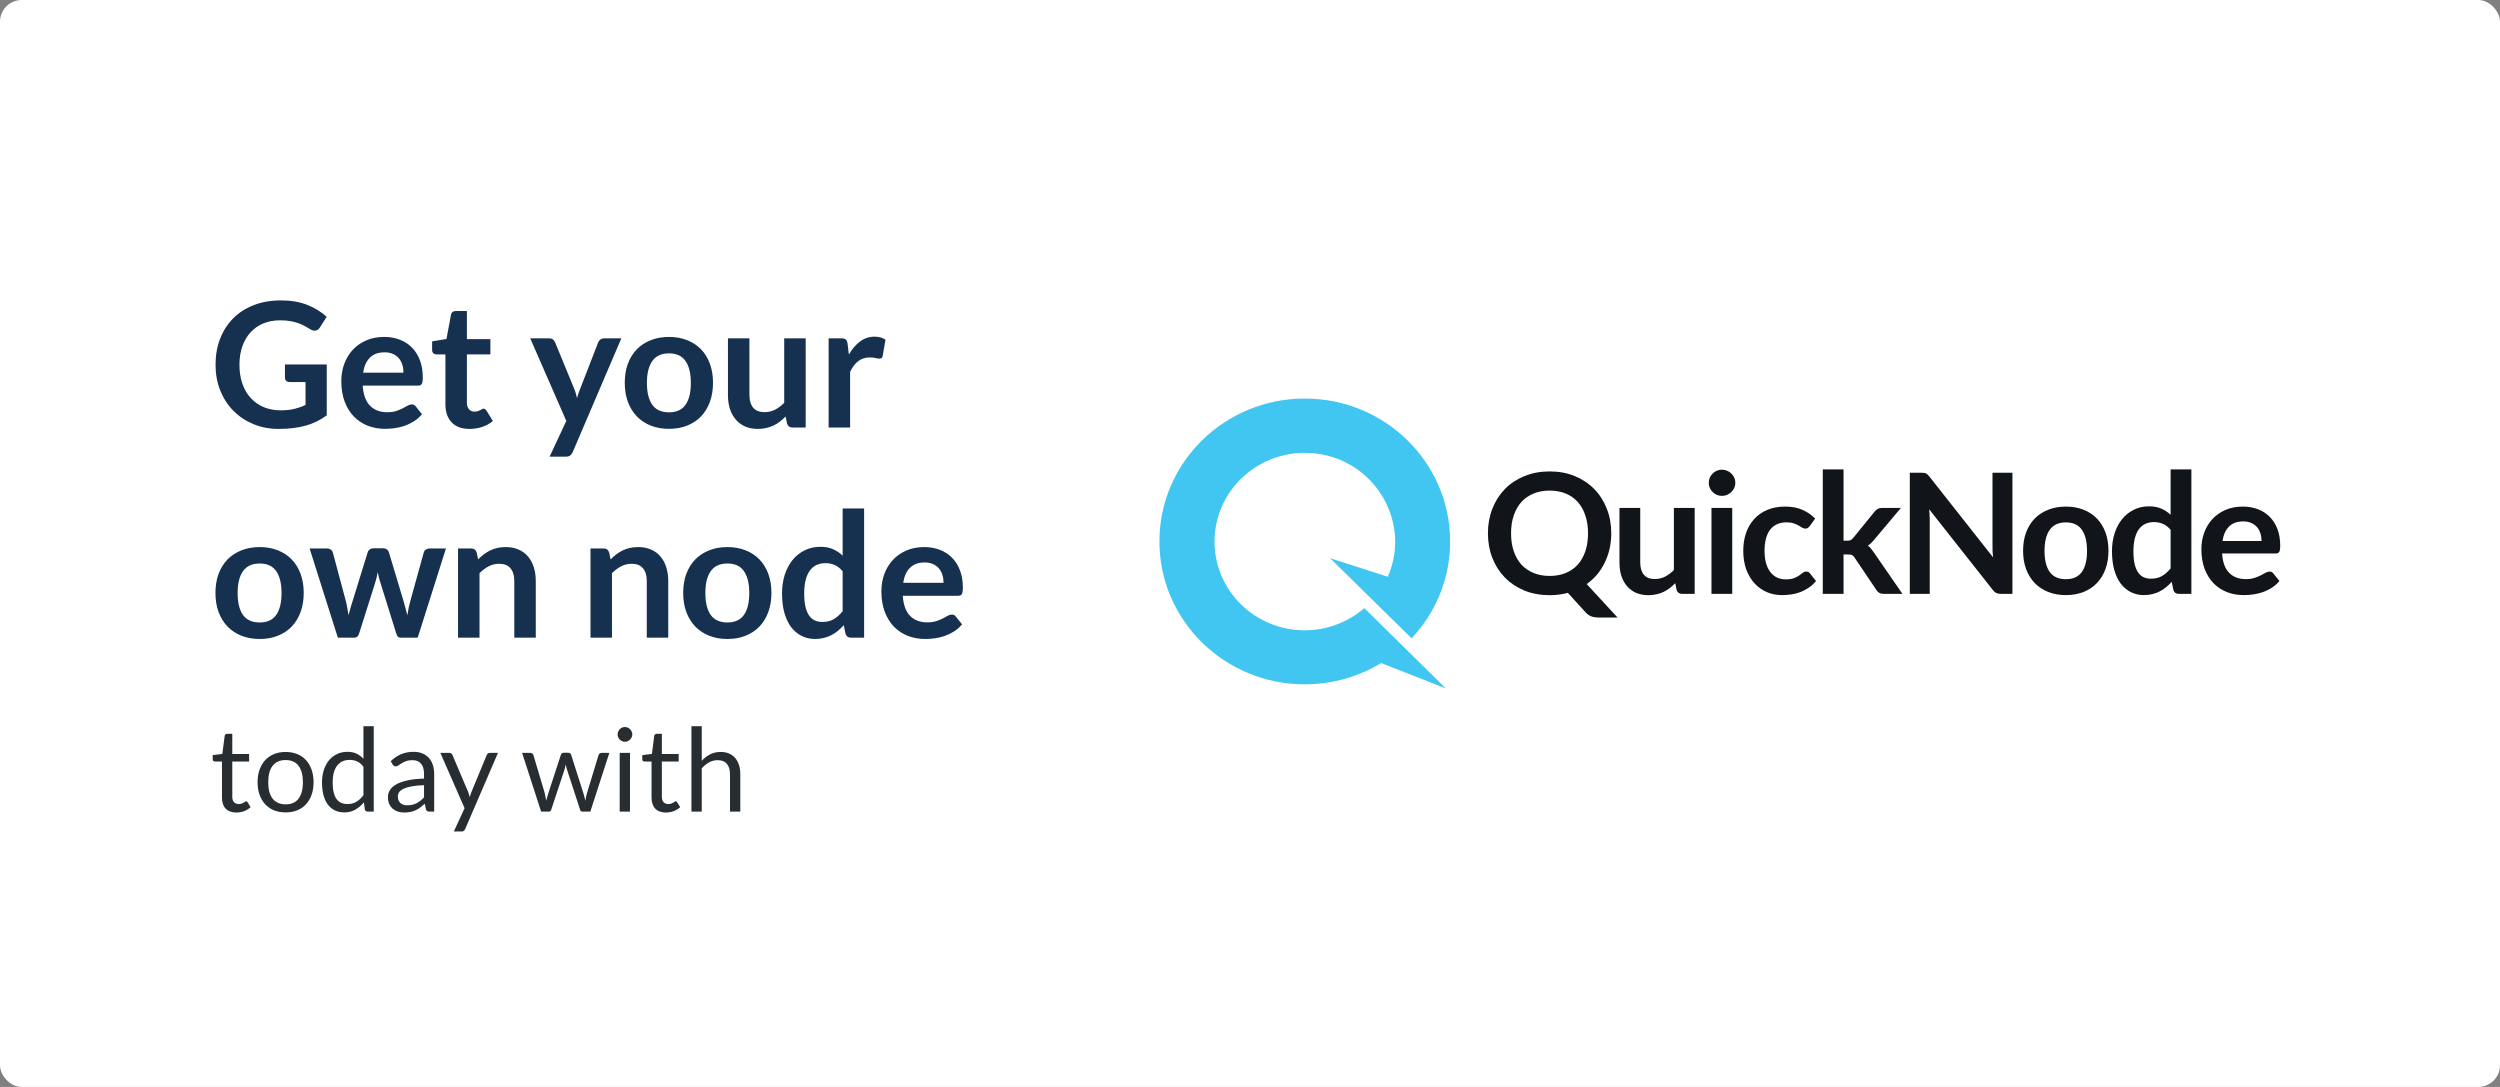 <svg width="345" height="150" viewBox="0 0 345 150" fill="none" xmlns="http://www.w3.org/2000/svg">
<rect x="0" y="0" width="345" height="150" fill="#808080" stroke="none"/>
<rect width="345" height="150" rx="3" fill="white"/>
<path d="M38.72 56.624C39.448 56.624 40.08 56.56 40.616 56.432C41.16 56.296 41.676 56.112 42.164 55.88V52.724H39.992C39.784 52.724 39.62 52.668 39.5 52.556C39.38 52.436 39.32 52.292 39.32 52.124V50.3H45.092V57.32C44.652 57.64 44.192 57.92 43.712 58.16C43.24 58.392 42.732 58.584 42.188 58.736C41.652 58.888 41.076 59 40.46 59.072C39.844 59.152 39.18 59.192 38.468 59.192C37.204 59.192 36.04 58.972 34.976 58.532C33.912 58.092 32.992 57.48 32.216 56.696C31.44 55.912 30.832 54.976 30.392 53.888C29.96 52.8 29.744 51.612 29.744 50.324C29.744 49.02 29.956 47.824 30.38 46.736C30.804 45.648 31.404 44.712 32.18 43.928C32.964 43.144 33.912 42.536 35.024 42.104C36.136 41.672 37.384 41.456 38.768 41.456C40.184 41.456 41.408 41.668 42.44 42.092C43.48 42.508 44.36 43.052 45.08 43.724L44.144 45.188C43.96 45.484 43.716 45.632 43.412 45.632C43.22 45.632 43.024 45.568 42.824 45.44C42.568 45.288 42.304 45.136 42.032 44.984C41.768 44.832 41.472 44.7 41.144 44.588C40.824 44.476 40.46 44.384 40.052 44.312C39.652 44.24 39.188 44.204 38.66 44.204C37.804 44.204 37.028 44.348 36.332 44.636C35.644 44.924 35.056 45.336 34.568 45.872C34.08 46.408 33.704 47.052 33.44 47.804C33.176 48.556 33.044 49.396 33.044 50.324C33.044 51.324 33.184 52.216 33.464 53C33.744 53.776 34.136 54.432 34.64 54.968C35.144 55.504 35.744 55.916 36.44 56.204C37.136 56.484 37.896 56.624 38.72 56.624ZM53.016 46.496C53.792 46.496 54.504 46.62 55.152 46.868C55.808 47.116 56.372 47.48 56.844 47.96C57.316 48.432 57.684 49.016 57.948 49.712C58.212 50.4 58.344 51.188 58.344 52.076C58.344 52.3 58.332 52.488 58.308 52.64C58.292 52.784 58.256 52.9 58.2 52.988C58.152 53.068 58.084 53.128 57.996 53.168C57.908 53.2 57.796 53.216 57.66 53.216H50.052C50.14 54.48 50.48 55.408 51.072 56C51.664 56.592 52.448 56.888 53.424 56.888C53.904 56.888 54.316 56.832 54.66 56.72C55.012 56.608 55.316 56.484 55.572 56.348C55.836 56.212 56.064 56.088 56.256 55.976C56.456 55.864 56.648 55.808 56.832 55.808C56.952 55.808 57.056 55.832 57.144 55.88C57.232 55.928 57.308 55.996 57.372 56.084L58.236 57.164C57.908 57.548 57.54 57.872 57.132 58.136C56.724 58.392 56.296 58.6 55.848 58.76C55.408 58.912 54.956 59.02 54.492 59.084C54.036 59.148 53.592 59.18 53.16 59.18C52.304 59.18 51.508 59.04 50.772 58.76C50.036 58.472 49.396 58.052 48.852 57.5C48.308 56.94 47.88 56.252 47.568 55.436C47.256 54.612 47.1 53.66 47.1 52.58C47.1 51.74 47.236 50.952 47.508 50.216C47.78 49.472 48.168 48.828 48.672 48.284C49.184 47.732 49.804 47.296 50.532 46.976C51.268 46.656 52.096 46.496 53.016 46.496ZM53.076 48.62C52.212 48.62 51.536 48.864 51.048 49.352C50.56 49.84 50.248 50.532 50.112 51.428H55.68C55.68 51.044 55.628 50.684 55.524 50.348C55.42 50.004 55.26 49.704 55.044 49.448C54.828 49.192 54.556 48.992 54.228 48.848C53.9 48.696 53.516 48.62 53.076 48.62ZM64.792 59.192C63.728 59.192 62.908 58.892 62.332 58.292C61.756 57.684 61.468 56.848 61.468 55.784V48.908H60.22C60.06 48.908 59.92 48.856 59.8 48.752C59.688 48.648 59.632 48.492 59.632 48.284V47.108L61.612 46.784L62.236 43.424C62.268 43.264 62.34 43.14 62.452 43.052C62.572 42.964 62.72 42.92 62.896 42.92H64.432V46.796H67.672V48.908H64.432V55.58C64.432 55.964 64.528 56.264 64.72 56.48C64.912 56.696 65.168 56.804 65.488 56.804C65.672 56.804 65.824 56.784 65.944 56.744C66.072 56.696 66.18 56.648 66.268 56.6C66.364 56.552 66.448 56.508 66.52 56.468C66.592 56.42 66.664 56.396 66.736 56.396C66.824 56.396 66.896 56.42 66.952 56.468C67.008 56.508 67.068 56.572 67.132 56.66L68.02 58.1C67.588 58.46 67.092 58.732 66.532 58.916C65.972 59.1 65.392 59.192 64.792 59.192ZM79.038 62.384C78.95 62.592 78.834 62.748 78.69 62.852C78.554 62.964 78.342 63.02 78.054 63.02H75.846L78.15 58.088L73.17 46.688H75.762C76.002 46.688 76.186 46.744 76.314 46.856C76.442 46.968 76.538 47.096 76.602 47.24L79.23 53.624C79.318 53.832 79.394 54.048 79.458 54.272C79.522 54.496 79.578 54.72 79.626 54.944C79.69 54.712 79.758 54.488 79.83 54.272C79.91 54.056 79.994 53.836 80.082 53.612L82.554 47.24C82.618 47.08 82.722 46.948 82.866 46.844C83.018 46.74 83.186 46.688 83.37 46.688H85.746L79.038 62.384ZM92.324 46.496C93.244 46.496 94.076 46.644 94.82 46.94C95.572 47.236 96.212 47.656 96.74 48.2C97.268 48.744 97.676 49.408 97.964 50.192C98.252 50.976 98.396 51.852 98.396 52.82C98.396 53.796 98.252 54.676 97.964 55.46C97.676 56.244 97.268 56.912 96.74 57.464C96.212 58.016 95.572 58.44 94.82 58.736C94.076 59.032 93.244 59.18 92.324 59.18C91.404 59.18 90.568 59.032 89.816 58.736C89.064 58.44 88.42 58.016 87.884 57.464C87.356 56.912 86.944 56.244 86.648 55.46C86.36 54.676 86.216 53.796 86.216 52.82C86.216 51.852 86.36 50.976 86.648 50.192C86.944 49.408 87.356 48.744 87.884 48.2C88.42 47.656 89.064 47.236 89.816 46.94C90.568 46.644 91.404 46.496 92.324 46.496ZM92.324 56.9C93.348 56.9 94.104 56.556 94.592 55.868C95.088 55.18 95.336 54.172 95.336 52.844C95.336 51.516 95.088 50.504 94.592 49.808C94.104 49.112 93.348 48.764 92.324 48.764C91.284 48.764 90.516 49.116 90.02 49.82C89.524 50.516 89.276 51.524 89.276 52.844C89.276 54.164 89.524 55.172 90.02 55.868C90.516 56.556 91.284 56.9 92.324 56.9ZM103.421 46.688V54.512C103.421 55.264 103.593 55.848 103.937 56.264C104.289 56.672 104.813 56.876 105.509 56.876C106.021 56.876 106.501 56.764 106.949 56.54C107.397 56.308 107.821 55.992 108.221 55.592V46.688H111.185V59H109.373C108.989 59 108.737 58.82 108.617 58.46L108.413 57.476C108.157 57.732 107.893 57.968 107.621 58.184C107.349 58.392 107.057 58.572 106.745 58.724C106.441 58.868 106.109 58.98 105.749 59.06C105.397 59.148 105.017 59.192 104.609 59.192C103.937 59.192 103.341 59.08 102.821 58.856C102.309 58.624 101.877 58.3 101.525 57.884C101.173 57.468 100.905 56.976 100.721 56.408C100.545 55.832 100.457 55.2 100.457 54.512V46.688H103.421ZM114.35 59V46.688H116.09C116.394 46.688 116.606 46.744 116.726 46.856C116.846 46.968 116.926 47.16 116.966 47.432L117.146 48.92C117.586 48.16 118.102 47.56 118.694 47.12C119.286 46.68 119.95 46.46 120.686 46.46C121.294 46.46 121.798 46.6 122.198 46.88L121.814 49.1C121.79 49.244 121.738 49.348 121.658 49.412C121.578 49.468 121.47 49.496 121.334 49.496C121.214 49.496 121.05 49.468 120.842 49.412C120.634 49.356 120.358 49.328 120.014 49.328C119.398 49.328 118.87 49.5 118.43 49.844C117.99 50.18 117.618 50.676 117.314 51.332V59H114.35ZM35.84 75.496C36.76 75.496 37.592 75.644 38.336 75.94C39.088 76.236 39.728 76.656 40.256 77.2C40.784 77.744 41.192 78.408 41.48 79.192C41.768 79.976 41.912 80.852 41.912 81.82C41.912 82.796 41.768 83.676 41.48 84.46C41.192 85.244 40.784 85.912 40.256 86.464C39.728 87.016 39.088 87.44 38.336 87.736C37.592 88.032 36.76 88.18 35.84 88.18C34.92 88.18 34.084 88.032 33.332 87.736C32.58 87.44 31.936 87.016 31.4 86.464C30.872 85.912 30.46 85.244 30.164 84.46C29.876 83.676 29.732 82.796 29.732 81.82C29.732 80.852 29.876 79.976 30.164 79.192C30.46 78.408 30.872 77.744 31.4 77.2C31.936 76.656 32.58 76.236 33.332 75.94C34.084 75.644 34.92 75.496 35.84 75.496ZM35.84 85.9C36.864 85.9 37.62 85.556 38.108 84.868C38.604 84.18 38.852 83.172 38.852 81.844C38.852 80.516 38.604 79.504 38.108 78.808C37.62 78.112 36.864 77.764 35.84 77.764C34.8 77.764 34.032 78.116 33.536 78.82C33.04 79.516 32.792 80.524 32.792 81.844C32.792 83.164 33.04 84.172 33.536 84.868C34.032 85.556 34.8 85.9 35.84 85.9ZM42.725 75.688H45.077C45.301 75.688 45.489 75.74 45.641 75.844C45.793 75.948 45.889 76.08 45.929 76.24L47.693 82.816C47.789 83.176 47.865 83.528 47.921 83.872C47.985 84.216 48.045 84.56 48.101 84.904C48.189 84.56 48.281 84.216 48.377 83.872C48.481 83.528 48.589 83.176 48.701 82.816L50.741 76.216C50.789 76.056 50.885 75.924 51.029 75.82C51.173 75.716 51.341 75.664 51.533 75.664H52.841C53.057 75.664 53.237 75.716 53.381 75.82C53.525 75.924 53.621 76.056 53.669 76.216L55.685 82.936C55.789 83.28 55.881 83.616 55.961 83.944C56.049 84.264 56.133 84.588 56.213 84.916C56.269 84.572 56.329 84.228 56.393 83.884C56.465 83.54 56.553 83.184 56.657 82.816L58.481 76.24C58.521 76.08 58.617 75.948 58.769 75.844C58.921 75.74 59.097 75.688 59.297 75.688H61.541L57.641 88H55.253C54.997 88 54.813 87.824 54.701 87.472L52.481 80.356C52.409 80.124 52.341 79.892 52.277 79.66C52.221 79.42 52.173 79.184 52.133 78.952C52.085 79.192 52.033 79.432 51.977 79.672C51.921 79.904 51.857 80.14 51.785 80.38L49.541 87.472C49.429 87.824 49.213 88 48.893 88H46.625L42.725 75.688ZM63.209 88V75.688H65.021C65.405 75.688 65.657 75.868 65.777 76.228L65.981 77.2C66.229 76.944 66.489 76.712 66.761 76.504C67.041 76.296 67.333 76.116 67.637 75.964C67.949 75.812 68.281 75.696 68.633 75.616C68.985 75.536 69.369 75.496 69.785 75.496C70.457 75.496 71.053 75.612 71.573 75.844C72.093 76.068 72.525 76.388 72.869 76.804C73.221 77.212 73.485 77.704 73.661 78.28C73.845 78.848 73.937 79.476 73.937 80.164V88H70.973V80.164C70.973 79.412 70.797 78.832 70.445 78.424C70.101 78.008 69.581 77.8 68.885 77.8C68.373 77.8 67.893 77.916 67.445 78.148C66.997 78.38 66.573 78.696 66.173 79.096V88H63.209ZM81.49 88V75.688H83.302C83.686 75.688 83.938 75.868 84.058 76.228L84.262 77.2C84.51 76.944 84.77 76.712 85.042 76.504C85.322 76.296 85.614 76.116 85.918 75.964C86.23 75.812 86.562 75.696 86.914 75.616C87.266 75.536 87.65 75.496 88.066 75.496C88.738 75.496 89.334 75.612 89.854 75.844C90.374 76.068 90.806 76.388 91.15 76.804C91.502 77.212 91.766 77.704 91.942 78.28C92.126 78.848 92.218 79.476 92.218 80.164V88H89.254V80.164C89.254 79.412 89.078 78.832 88.726 78.424C88.382 78.008 87.862 77.8 87.166 77.8C86.654 77.8 86.174 77.916 85.726 78.148C85.278 78.38 84.854 78.696 84.454 79.096V88H81.49ZM100.387 75.496C101.307 75.496 102.139 75.644 102.883 75.94C103.635 76.236 104.275 76.656 104.803 77.2C105.331 77.744 105.739 78.408 106.027 79.192C106.315 79.976 106.459 80.852 106.459 81.82C106.459 82.796 106.315 83.676 106.027 84.46C105.739 85.244 105.331 85.912 104.803 86.464C104.275 87.016 103.635 87.44 102.883 87.736C102.139 88.032 101.307 88.18 100.387 88.18C99.467 88.18 98.631 88.032 97.879 87.736C97.127 87.44 96.483 87.016 95.947 86.464C95.419 85.912 95.007 85.244 94.711 84.46C94.423 83.676 94.279 82.796 94.279 81.82C94.279 80.852 94.423 79.976 94.711 79.192C95.007 78.408 95.419 77.744 95.947 77.2C96.483 76.656 97.127 76.236 97.879 75.94C98.631 75.644 99.467 75.496 100.387 75.496ZM100.387 85.9C101.411 85.9 102.167 85.556 102.655 84.868C103.151 84.18 103.399 83.172 103.399 81.844C103.399 80.516 103.151 79.504 102.655 78.808C102.167 78.112 101.411 77.764 100.387 77.764C99.347 77.764 98.579 78.116 98.083 78.82C97.587 79.516 97.339 80.524 97.339 81.844C97.339 83.164 97.587 84.172 98.083 84.868C98.579 85.556 99.347 85.9 100.387 85.9ZM117.436 88C117.052 88 116.8 87.82 116.68 87.46L116.44 86.272C116.184 86.56 115.916 86.82 115.636 87.052C115.356 87.284 115.052 87.484 114.724 87.652C114.404 87.82 114.056 87.948 113.68 88.036C113.312 88.132 112.912 88.18 112.48 88.18C111.808 88.18 111.192 88.04 110.632 87.76C110.072 87.48 109.588 87.076 109.18 86.548C108.78 86.012 108.468 85.352 108.244 84.568C108.028 83.784 107.92 82.888 107.92 81.88C107.92 80.968 108.044 80.12 108.292 79.336C108.54 78.552 108.896 77.872 109.36 77.296C109.824 76.72 110.38 76.272 111.028 75.952C111.676 75.624 112.404 75.46 113.212 75.46C113.9 75.46 114.488 75.572 114.976 75.796C115.464 76.012 115.9 76.304 116.284 76.672V70.168H119.247V88H117.436ZM113.488 85.828C114.104 85.828 114.628 85.7 115.06 85.444C115.492 85.188 115.9 84.824 116.284 84.352V78.832C115.948 78.424 115.58 78.136 115.18 77.968C114.788 77.8 114.364 77.716 113.908 77.716C113.46 77.716 113.052 77.8 112.684 77.968C112.324 78.136 112.016 78.392 111.76 78.736C111.512 79.072 111.32 79.504 111.184 80.032C111.048 80.552 110.98 81.168 110.98 81.88C110.98 82.6 111.036 83.212 111.148 83.716C111.268 84.212 111.436 84.62 111.652 84.94C111.868 85.252 112.132 85.48 112.444 85.624C112.756 85.76 113.104 85.828 113.488 85.828ZM127.547 75.496C128.323 75.496 129.035 75.62 129.683 75.868C130.339 76.116 130.903 76.48 131.375 76.96C131.847 77.432 132.215 78.016 132.479 78.712C132.743 79.4 132.875 80.188 132.875 81.076C132.875 81.3 132.863 81.488 132.839 81.64C132.823 81.784 132.787 81.9 132.731 81.988C132.683 82.068 132.615 82.128 132.527 82.168C132.439 82.2 132.327 82.216 132.191 82.216H124.583C124.671 83.48 125.011 84.408 125.603 85C126.195 85.592 126.979 85.888 127.955 85.888C128.435 85.888 128.847 85.832 129.191 85.72C129.543 85.608 129.847 85.484 130.103 85.348C130.367 85.212 130.595 85.088 130.787 84.976C130.987 84.864 131.179 84.808 131.363 84.808C131.483 84.808 131.587 84.832 131.675 84.88C131.763 84.928 131.839 84.996 131.903 85.084L132.767 86.164C132.439 86.548 132.071 86.872 131.663 87.136C131.255 87.392 130.827 87.6 130.379 87.76C129.939 87.912 129.487 88.02 129.023 88.084C128.567 88.148 128.123 88.18 127.691 88.18C126.835 88.18 126.039 88.04 125.303 87.76C124.567 87.472 123.927 87.052 123.383 86.5C122.839 85.94 122.411 85.252 122.099 84.436C121.787 83.612 121.631 82.66 121.631 81.58C121.631 80.74 121.767 79.952 122.039 79.216C122.311 78.472 122.699 77.828 123.203 77.284C123.715 76.732 124.335 76.296 125.063 75.976C125.799 75.656 126.627 75.496 127.547 75.496ZM127.607 77.62C126.743 77.62 126.067 77.864 125.579 78.352C125.091 78.84 124.779 79.532 124.643 80.428H130.211C130.211 80.044 130.159 79.684 130.055 79.348C129.951 79.004 129.791 78.704 129.575 78.448C129.359 78.192 129.087 77.992 128.759 77.848C128.431 77.696 128.047 77.62 127.607 77.62Z" fill="#163150"/>
<path d="M32.624 112.128C31.984 112.128 31.491 111.949 31.144 111.592C30.803 111.235 30.632 110.72 30.632 110.048V105.088H29.656C29.571 105.088 29.499 105.064 29.44 105.016C29.381 104.963 29.352 104.883 29.352 104.776V104.208L30.68 104.04L31.008 101.536C31.019 101.456 31.053 101.392 31.112 101.344C31.171 101.291 31.245 101.264 31.336 101.264H32.056V104.056H34.376V105.088H32.056V109.952C32.056 110.293 32.139 110.547 32.304 110.712C32.469 110.877 32.683 110.96 32.944 110.96C33.093 110.96 33.221 110.941 33.328 110.904C33.44 110.861 33.536 110.816 33.616 110.768C33.696 110.72 33.763 110.677 33.816 110.64C33.875 110.597 33.925 110.576 33.968 110.576C34.043 110.576 34.109 110.621 34.168 110.712L34.584 111.392C34.339 111.621 34.043 111.803 33.696 111.936C33.349 112.064 32.992 112.128 32.624 112.128ZM39.417 103.768C40.009 103.768 40.542 103.867 41.017 104.064C41.497 104.261 41.902 104.541 42.233 104.904C42.569 105.267 42.825 105.707 43.001 106.224C43.182 106.736 43.273 107.309 43.273 107.944C43.273 108.584 43.182 109.16 43.001 109.672C42.825 110.184 42.569 110.621 42.233 110.984C41.902 111.347 41.497 111.627 41.017 111.824C40.542 112.016 40.009 112.112 39.417 112.112C38.825 112.112 38.289 112.016 37.809 111.824C37.334 111.627 36.929 111.347 36.593 110.984C36.257 110.621 35.998 110.184 35.817 109.672C35.635 109.16 35.545 108.584 35.545 107.944C35.545 107.309 35.635 106.736 35.817 106.224C35.998 105.707 36.257 105.267 36.593 104.904C36.929 104.541 37.334 104.261 37.809 104.064C38.289 103.867 38.825 103.768 39.417 103.768ZM39.417 111C40.217 111 40.814 110.733 41.209 110.2C41.603 109.661 41.801 108.912 41.801 107.952C41.801 106.987 41.603 106.235 41.209 105.696C40.814 105.157 40.217 104.888 39.417 104.888C39.011 104.888 38.659 104.957 38.361 105.096C38.062 105.235 37.811 105.435 37.609 105.696C37.411 105.957 37.262 106.28 37.161 106.664C37.065 107.043 37.017 107.472 37.017 107.952C37.017 108.432 37.065 108.861 37.161 109.24C37.262 109.619 37.411 109.939 37.609 110.2C37.811 110.456 38.062 110.653 38.361 110.792C38.659 110.931 39.011 111 39.417 111ZM50.731 112C50.529 112 50.401 111.901 50.347 111.704L50.219 110.72C49.873 111.141 49.475 111.48 49.027 111.736C48.585 111.987 48.075 112.112 47.499 112.112C47.035 112.112 46.614 112.024 46.235 111.848C45.857 111.667 45.534 111.403 45.267 111.056C45.001 110.709 44.795 110.277 44.651 109.76C44.507 109.243 44.435 108.648 44.435 107.976C44.435 107.379 44.515 106.824 44.675 106.312C44.835 105.795 45.065 105.347 45.363 104.968C45.667 104.589 46.035 104.293 46.467 104.08C46.899 103.861 47.39 103.752 47.939 103.752C48.435 103.752 48.859 103.837 49.211 104.008C49.563 104.173 49.878 104.408 50.155 104.712V100.216H51.579V112H50.731ZM47.971 110.96C48.435 110.96 48.841 110.853 49.187 110.64C49.539 110.427 49.862 110.125 50.155 109.736V105.816C49.894 105.464 49.606 105.219 49.291 105.08C48.982 104.936 48.638 104.864 48.259 104.864C47.502 104.864 46.921 105.133 46.515 105.672C46.11 106.211 45.907 106.979 45.907 107.976C45.907 108.504 45.953 108.957 46.043 109.336C46.134 109.709 46.267 110.019 46.443 110.264C46.619 110.504 46.835 110.68 47.091 110.792C47.347 110.904 47.641 110.96 47.971 110.96ZM59.917 112H59.285C59.146 112 59.034 111.979 58.949 111.936C58.864 111.893 58.807 111.803 58.781 111.664L58.621 110.912C58.407 111.104 58.2 111.277 57.997 111.432C57.794 111.581 57.581 111.709 57.357 111.816C57.133 111.917 56.893 111.995 56.637 112.048C56.386 112.101 56.106 112.128 55.797 112.128C55.482 112.128 55.186 112.085 54.909 112C54.637 111.909 54.4 111.776 54.197 111.6C53.994 111.424 53.831 111.203 53.709 110.936C53.592 110.664 53.533 110.344 53.533 109.976C53.533 109.656 53.621 109.349 53.797 109.056C53.973 108.757 54.255 108.493 54.645 108.264C55.039 108.035 55.554 107.848 56.189 107.704C56.824 107.555 57.599 107.469 58.517 107.448V106.816C58.517 106.187 58.381 105.712 58.109 105.392C57.842 105.067 57.445 104.904 56.917 104.904C56.57 104.904 56.277 104.949 56.037 105.04C55.802 105.125 55.597 105.224 55.421 105.336C55.25 105.443 55.101 105.541 54.973 105.632C54.85 105.717 54.727 105.76 54.605 105.76C54.509 105.76 54.423 105.736 54.349 105.688C54.279 105.635 54.224 105.571 54.181 105.496L53.925 105.04C54.373 104.608 54.855 104.285 55.373 104.072C55.89 103.859 56.464 103.752 57.093 103.752C57.546 103.752 57.949 103.827 58.301 103.976C58.653 104.125 58.949 104.333 59.189 104.6C59.429 104.867 59.61 105.189 59.733 105.568C59.855 105.947 59.917 106.363 59.917 106.816V112ZM56.221 111.128C56.471 111.128 56.701 111.104 56.909 111.056C57.117 111.003 57.312 110.931 57.493 110.84C57.679 110.744 57.855 110.629 58.021 110.496C58.191 110.363 58.357 110.211 58.517 110.04V108.352C57.861 108.373 57.303 108.427 56.845 108.512C56.386 108.592 56.013 108.699 55.725 108.832C55.437 108.965 55.226 109.123 55.093 109.304C54.965 109.485 54.901 109.688 54.901 109.912C54.901 110.125 54.935 110.309 55.005 110.464C55.074 110.619 55.167 110.747 55.285 110.848C55.402 110.944 55.541 111.016 55.701 111.064C55.861 111.107 56.034 111.128 56.221 111.128ZM64.2 114.392C64.152 114.499 64.091 114.584 64.016 114.648C63.947 114.712 63.838 114.744 63.688 114.744H62.632L64.112 111.528L60.768 103.896H62C62.123 103.896 62.219 103.928 62.288 103.992C62.358 104.051 62.408 104.117 62.44 104.192L64.608 109.296C64.656 109.413 64.696 109.531 64.728 109.648C64.766 109.765 64.798 109.885 64.824 110.008C64.862 109.885 64.899 109.765 64.936 109.648C64.974 109.531 65.016 109.411 65.064 109.288L67.168 104.192C67.2 104.107 67.254 104.037 67.328 103.984C67.408 103.925 67.494 103.896 67.584 103.896H68.72L64.2 114.392ZM72.049 103.896H73.169C73.287 103.896 73.383 103.925 73.457 103.984C73.532 104.043 73.583 104.112 73.609 104.192L75.162 109.408C75.204 109.6 75.244 109.787 75.281 109.968C75.319 110.144 75.351 110.323 75.377 110.504C75.42 110.323 75.468 110.144 75.522 109.968C75.575 109.787 75.631 109.6 75.689 109.408L77.401 104.16C77.428 104.08 77.474 104.013 77.537 103.96C77.607 103.907 77.692 103.88 77.793 103.88H78.409C78.516 103.88 78.604 103.907 78.674 103.96C78.743 104.013 78.791 104.08 78.817 104.16L80.49 109.408C80.548 109.595 80.599 109.779 80.641 109.96C80.689 110.141 80.735 110.32 80.778 110.496C80.804 110.32 80.839 110.136 80.882 109.944C80.924 109.752 80.969 109.573 81.017 109.408L82.602 104.192C82.628 104.107 82.679 104.037 82.754 103.984C82.828 103.925 82.916 103.896 83.017 103.896H84.09L81.466 112H80.338C80.199 112 80.103 111.909 80.049 111.728L78.257 106.232C78.215 106.109 78.18 105.987 78.153 105.864C78.127 105.736 78.1 105.611 78.073 105.488C78.047 105.611 78.02 105.736 77.993 105.864C77.967 105.992 77.932 106.117 77.889 106.24L76.073 111.728C76.015 111.909 75.906 112 75.746 112H74.674L72.049 103.896ZM86.939 103.896V112H85.516V103.896H86.939ZM87.26 101.352C87.26 101.491 87.23 101.621 87.171 101.744C87.118 101.861 87.043 101.968 86.948 102.064C86.857 102.155 86.75 102.227 86.627 102.28C86.505 102.333 86.374 102.36 86.236 102.36C86.097 102.36 85.966 102.333 85.844 102.28C85.726 102.227 85.62 102.155 85.523 102.064C85.433 101.968 85.361 101.861 85.308 101.744C85.254 101.621 85.228 101.491 85.228 101.352C85.228 101.213 85.254 101.083 85.308 100.96C85.361 100.832 85.433 100.723 85.523 100.632C85.62 100.536 85.726 100.461 85.844 100.408C85.966 100.355 86.097 100.328 86.236 100.328C86.374 100.328 86.505 100.355 86.627 100.408C86.75 100.461 86.857 100.536 86.948 100.632C87.043 100.723 87.118 100.832 87.171 100.96C87.23 101.083 87.26 101.213 87.26 101.352ZM91.905 112.128C91.265 112.128 90.772 111.949 90.425 111.592C90.084 111.235 89.913 110.72 89.913 110.048V105.088H88.937C88.852 105.088 88.78 105.064 88.721 105.016C88.663 104.963 88.633 104.883 88.633 104.776V104.208L89.961 104.04L90.289 101.536C90.3 101.456 90.335 101.392 90.393 101.344C90.452 101.291 90.527 101.264 90.617 101.264H91.337V104.056H93.657V105.088H91.337V109.952C91.337 110.293 91.42 110.547 91.585 110.712C91.751 110.877 91.964 110.96 92.225 110.96C92.375 110.96 92.503 110.941 92.609 110.904C92.721 110.861 92.817 110.816 92.897 110.768C92.977 110.72 93.044 110.677 93.097 110.64C93.156 110.597 93.207 110.576 93.249 110.576C93.324 110.576 93.391 110.621 93.449 110.712L93.865 111.392C93.62 111.621 93.324 111.803 92.977 111.936C92.631 112.064 92.273 112.128 91.905 112.128ZM95.418 112V100.216H96.842V104.984C97.189 104.616 97.573 104.323 97.994 104.104C98.415 103.88 98.901 103.768 99.45 103.768C99.893 103.768 100.282 103.843 100.618 103.992C100.959 104.136 101.242 104.344 101.466 104.616C101.695 104.883 101.869 105.205 101.986 105.584C102.103 105.963 102.162 106.381 102.162 106.84V112H100.738V106.84C100.738 106.227 100.597 105.752 100.314 105.416C100.037 105.075 99.61 104.904 99.034 104.904C98.613 104.904 98.218 105.005 97.85 105.208C97.487 105.411 97.151 105.685 96.842 106.032V112H95.418Z" fill="#282D32"/>
<g clip-path="url(#clip0)">
<path d="M222.353 73.596C222.353 74.343 222.275 75.06 222.121 75.745C221.966 76.424 221.741 77.059 221.447 77.652C221.161 78.246 220.809 78.793 220.391 79.293C219.973 79.787 219.497 80.222 218.963 80.599L223.223 85.222H220.646C220.275 85.222 219.938 85.172 219.636 85.072C219.342 84.972 219.071 84.787 218.824 84.517L216.363 81.813C215.968 81.921 215.561 82.002 215.144 82.056C214.733 82.109 214.304 82.136 213.855 82.136C212.586 82.136 211.425 81.925 210.372 81.501C209.327 81.069 208.43 80.472 207.679 79.71C206.936 78.947 206.359 78.045 205.949 77.005C205.539 75.957 205.334 74.821 205.334 73.596C205.334 72.371 205.539 71.238 205.949 70.198C206.359 69.15 206.936 68.245 207.679 67.482C208.43 66.719 209.327 66.126 210.372 65.702C211.425 65.271 212.586 65.055 213.855 65.055C215.124 65.055 216.281 65.271 217.326 65.702C218.371 66.134 219.265 66.731 220.008 67.494C220.751 68.249 221.327 69.15 221.737 70.198C222.148 71.238 222.353 72.371 222.353 73.596ZM219.149 73.596C219.149 72.679 219.025 71.858 218.777 71.134C218.537 70.402 218.189 69.782 217.732 69.273C217.276 68.765 216.719 68.376 216.061 68.106C215.411 67.837 214.675 67.702 213.855 67.702C213.035 67.702 212.295 67.837 211.638 68.106C210.98 68.376 210.419 68.765 209.954 69.273C209.498 69.782 209.146 70.402 208.898 71.134C208.65 71.858 208.526 72.679 208.526 73.596C208.526 74.513 208.65 75.337 208.898 76.069C209.146 76.793 209.498 77.41 209.954 77.918C210.419 78.419 210.98 78.804 211.638 79.074C212.295 79.344 213.035 79.478 213.855 79.478C214.675 79.478 215.411 79.344 216.061 79.074C216.719 78.804 217.276 78.419 217.732 77.918C218.189 77.41 218.537 76.793 218.777 76.069C219.025 75.337 219.149 74.513 219.149 73.596Z" fill="#11151A"/>
<path d="M226.354 70.094V77.629C226.354 78.353 226.52 78.916 226.853 79.317C227.193 79.71 227.7 79.906 228.374 79.906C228.869 79.906 229.333 79.798 229.767 79.582C230.2 79.359 230.61 79.055 230.997 78.669V70.094H233.865V81.952H232.112C231.74 81.952 231.497 81.778 231.38 81.431L231.183 80.484C230.935 80.73 230.68 80.958 230.417 81.166C230.154 81.366 229.871 81.539 229.569 81.686C229.275 81.825 228.954 81.932 228.606 82.009C228.265 82.094 227.898 82.136 227.503 82.136C226.853 82.136 226.276 82.029 225.773 81.813C225.278 81.589 224.86 81.277 224.519 80.877C224.179 80.476 223.92 80.002 223.742 79.455C223.571 78.901 223.486 78.292 223.486 77.629V70.094H226.354Z" fill="#11151A"/>
<path d="M239.049 70.094V81.952H236.182V70.094H239.049ZM239.479 66.638C239.479 66.885 239.429 67.116 239.328 67.332C239.228 67.548 239.092 67.736 238.922 67.898C238.759 68.06 238.566 68.191 238.341 68.291C238.117 68.384 237.877 68.43 237.622 68.43C237.374 68.43 237.138 68.384 236.913 68.291C236.697 68.191 236.507 68.06 236.345 67.898C236.182 67.736 236.05 67.548 235.95 67.332C235.857 67.116 235.811 66.885 235.811 66.638C235.811 66.384 235.857 66.145 235.95 65.922C236.05 65.698 236.182 65.506 236.345 65.344C236.507 65.182 236.697 65.055 236.913 64.963C237.138 64.862 237.374 64.812 237.622 64.812C237.877 64.812 238.117 64.862 238.341 64.963C238.566 65.055 238.759 65.182 238.922 65.344C239.092 65.506 239.228 65.698 239.328 65.922C239.429 66.145 239.479 66.384 239.479 66.638Z" fill="#11151A"/>
<path d="M249.742 72.602C249.656 72.71 249.571 72.794 249.486 72.856C249.408 72.918 249.293 72.949 249.138 72.949C248.99 72.949 248.847 72.906 248.708 72.822C248.569 72.729 248.402 72.629 248.209 72.521C248.015 72.405 247.783 72.305 247.512 72.221C247.249 72.128 246.92 72.082 246.526 72.082C246.023 72.082 245.582 72.174 245.202 72.359C244.823 72.537 244.506 72.794 244.25 73.133C244.003 73.472 243.817 73.885 243.693 74.37C243.569 74.848 243.507 75.391 243.507 76C243.507 76.632 243.573 77.194 243.705 77.687C243.844 78.18 244.041 78.596 244.297 78.935C244.552 79.266 244.862 79.521 245.226 79.698C245.589 79.868 245.999 79.952 246.456 79.952C246.913 79.952 247.28 79.898 247.559 79.79C247.845 79.675 248.085 79.552 248.279 79.421C248.472 79.282 248.638 79.159 248.778 79.051C248.925 78.935 249.087 78.877 249.265 78.877C249.497 78.877 249.671 78.966 249.788 79.143L250.612 80.183C250.294 80.553 249.95 80.865 249.579 81.12C249.207 81.366 248.82 81.566 248.418 81.721C248.023 81.867 247.613 81.971 247.187 82.032C246.762 82.094 246.34 82.125 245.922 82.125C245.187 82.125 244.494 81.99 243.844 81.721C243.194 81.443 242.625 81.042 242.138 80.519C241.658 79.995 241.275 79.355 240.988 78.6C240.71 77.837 240.57 76.971 240.57 76C240.57 75.129 240.694 74.324 240.942 73.584C241.197 72.837 241.569 72.194 242.056 71.654C242.544 71.107 243.147 70.68 243.867 70.371C244.587 70.063 245.415 69.909 246.352 69.909C247.242 69.909 248.019 70.052 248.685 70.337C249.358 70.622 249.962 71.03 250.496 71.562L249.742 72.602Z" fill="#11151A"/>
<path d="M254.409 64.778V74.613H254.942C255.136 74.613 255.287 74.586 255.395 74.532C255.504 74.478 255.619 74.378 255.743 74.231L258.704 70.591C258.835 70.437 258.975 70.317 259.121 70.233C259.268 70.14 259.462 70.094 259.702 70.094H262.326L258.622 74.497C258.49 74.659 258.355 74.809 258.216 74.948C258.077 75.079 257.926 75.195 257.763 75.295C257.926 75.41 258.069 75.545 258.193 75.699C258.316 75.853 258.441 76.019 258.564 76.196L262.535 81.952H259.945C259.721 81.952 259.531 81.913 259.377 81.836C259.222 81.759 259.082 81.628 258.959 81.443L255.929 76.947C255.813 76.77 255.697 76.655 255.581 76.601C255.465 76.547 255.29 76.52 255.058 76.52H254.409V81.952H251.541V64.778H254.409Z" fill="#11151A"/>
<path d="M265.189 65.24C265.329 65.24 265.444 65.248 265.538 65.263C265.63 65.271 265.712 65.294 265.781 65.332C265.859 65.363 265.932 65.413 266.002 65.483C266.072 65.544 266.149 65.629 266.234 65.737L275.045 76.913C275.014 76.643 274.991 76.381 274.976 76.127C274.968 75.865 274.964 75.622 274.964 75.399V65.24H277.715V81.952H276.102C275.854 81.952 275.649 81.913 275.486 81.836C275.324 81.759 275.165 81.62 275.01 81.42L266.234 70.29C266.258 70.537 266.273 70.784 266.281 71.03C266.296 71.269 266.304 71.489 266.304 71.689V81.952H263.553V65.24H265.189Z" fill="#11151A"/>
<path d="M285.094 69.909C285.985 69.909 286.789 70.052 287.509 70.337C288.236 70.622 288.856 71.026 289.367 71.55C289.877 72.074 290.272 72.714 290.551 73.469C290.829 74.224 290.969 75.067 290.969 76C290.969 76.94 290.829 77.787 290.551 78.542C290.272 79.297 289.877 79.941 289.367 80.472C288.856 81.004 288.236 81.412 287.509 81.697C286.789 81.982 285.985 82.125 285.094 82.125C284.204 82.125 283.395 81.982 282.668 81.697C281.94 81.412 281.318 81.004 280.799 80.472C280.289 79.941 279.89 79.297 279.603 78.542C279.325 77.787 279.186 76.94 279.186 76C279.186 75.067 279.325 74.224 279.603 73.469C279.89 72.714 280.289 72.074 280.799 71.55C281.318 71.026 281.94 70.622 282.668 70.337C283.395 70.052 284.204 69.909 285.094 69.909ZM285.094 79.929C286.085 79.929 286.817 79.598 287.289 78.935C287.769 78.272 288.009 77.302 288.009 76.023C288.009 74.744 287.769 73.769 287.289 73.099C286.817 72.428 286.085 72.093 285.094 72.093C284.089 72.093 283.346 72.433 282.866 73.11C282.386 73.781 282.146 74.752 282.146 76.023C282.146 77.294 282.386 78.265 282.866 78.935C283.346 79.598 284.089 79.929 285.094 79.929Z" fill="#11151A"/>
<path d="M300.658 81.952C300.287 81.952 300.043 81.778 299.928 81.431L299.695 80.287C299.448 80.565 299.188 80.815 298.917 81.039C298.647 81.262 298.353 81.455 298.035 81.617C297.726 81.778 297.389 81.901 297.026 81.986C296.669 82.079 296.282 82.125 295.865 82.125C295.214 82.125 294.618 81.99 294.076 81.721C293.535 81.451 293.066 81.062 292.672 80.553C292.285 80.037 291.983 79.401 291.766 78.646C291.557 77.891 291.453 77.028 291.453 76.058C291.453 75.179 291.573 74.362 291.813 73.607C292.052 72.852 292.397 72.197 292.846 71.643C293.295 71.088 293.833 70.656 294.459 70.348C295.087 70.032 295.791 69.874 296.572 69.874C297.238 69.874 297.807 69.982 298.279 70.198C298.751 70.406 299.173 70.687 299.545 71.042V64.778H302.411V81.952H300.658ZM296.84 79.86C297.435 79.86 297.942 79.737 298.36 79.49C298.778 79.243 299.173 78.893 299.545 78.438V73.122C299.219 72.729 298.863 72.452 298.476 72.29C298.097 72.128 297.687 72.047 297.246 72.047C296.812 72.047 296.418 72.128 296.062 72.29C295.714 72.452 295.416 72.698 295.168 73.029C294.928 73.353 294.742 73.769 294.61 74.278C294.479 74.778 294.413 75.372 294.413 76.058C294.413 76.751 294.467 77.34 294.576 77.826C294.691 78.303 294.854 78.696 295.063 79.004C295.272 79.305 295.528 79.525 295.829 79.663C296.131 79.794 296.468 79.86 296.84 79.86Z" fill="#11151A"/>
<path d="M309.514 69.909C310.265 69.909 310.954 70.028 311.58 70.267C312.215 70.506 312.761 70.857 313.217 71.319C313.674 71.774 314.03 72.336 314.285 73.006C314.54 73.669 314.668 74.428 314.668 75.283C314.668 75.499 314.657 75.68 314.634 75.826C314.618 75.965 314.583 76.077 314.529 76.162C314.483 76.239 314.417 76.296 314.331 76.335C314.246 76.366 314.139 76.381 314.007 76.381H306.646C306.731 77.598 307.06 78.492 307.634 79.062C308.206 79.632 308.964 79.918 309.908 79.918C310.373 79.918 310.771 79.864 311.105 79.756C311.445 79.648 311.739 79.528 311.987 79.397C312.242 79.266 312.463 79.147 312.649 79.039C312.842 78.931 313.027 78.877 313.205 78.877C313.322 78.877 313.422 78.9 313.507 78.947C313.593 78.993 313.666 79.058 313.728 79.143L314.563 80.183C314.246 80.553 313.891 80.865 313.496 81.12C313.101 81.366 312.687 81.566 312.254 81.721C311.828 81.867 311.391 81.971 310.942 82.032C310.5 82.094 310.071 82.125 309.653 82.125C308.825 82.125 308.055 81.99 307.343 81.721C306.631 81.443 306.012 81.039 305.485 80.507C304.959 79.968 304.546 79.305 304.243 78.519C303.941 77.725 303.791 76.809 303.791 75.769C303.791 74.96 303.923 74.201 304.186 73.492C304.449 72.775 304.824 72.155 305.312 71.631C305.807 71.1 306.407 70.68 307.111 70.371C307.823 70.063 308.624 69.909 309.514 69.909ZM309.572 71.955C308.736 71.955 308.083 72.19 307.61 72.66C307.138 73.13 306.836 73.796 306.705 74.659H312.091C312.091 74.289 312.041 73.942 311.94 73.619C311.84 73.288 311.685 72.999 311.475 72.752C311.267 72.506 311.003 72.313 310.686 72.174C310.369 72.028 309.997 71.955 309.572 71.955Z" fill="#11151A"/>
<path d="M180.058 86.983C173.174 86.983 167.604 81.507 167.604 74.74C167.604 67.972 173.174 62.496 180.058 62.496C189.103 62.496 195.012 71.616 191.517 79.591L183.553 77.03L194.8 88.087C198.104 84.568 200.117 79.883 200.117 74.719C200.117 63.829 191.136 55 180.058 55C168.981 55 160 63.829 160 74.719C160 85.609 168.981 94.438 180.058 94.438C183.934 94.438 187.535 93.355 190.606 91.502L199.524 95L188.277 83.922C186.074 85.817 183.193 86.983 180.058 86.983Z" fill="#40C6F0"/>
</g>
<defs>
<clipPath id="clip0">
<rect width="154.667" height="40" fill="white" transform="translate(160 55)"/>
</clipPath>
</defs>
</svg>
